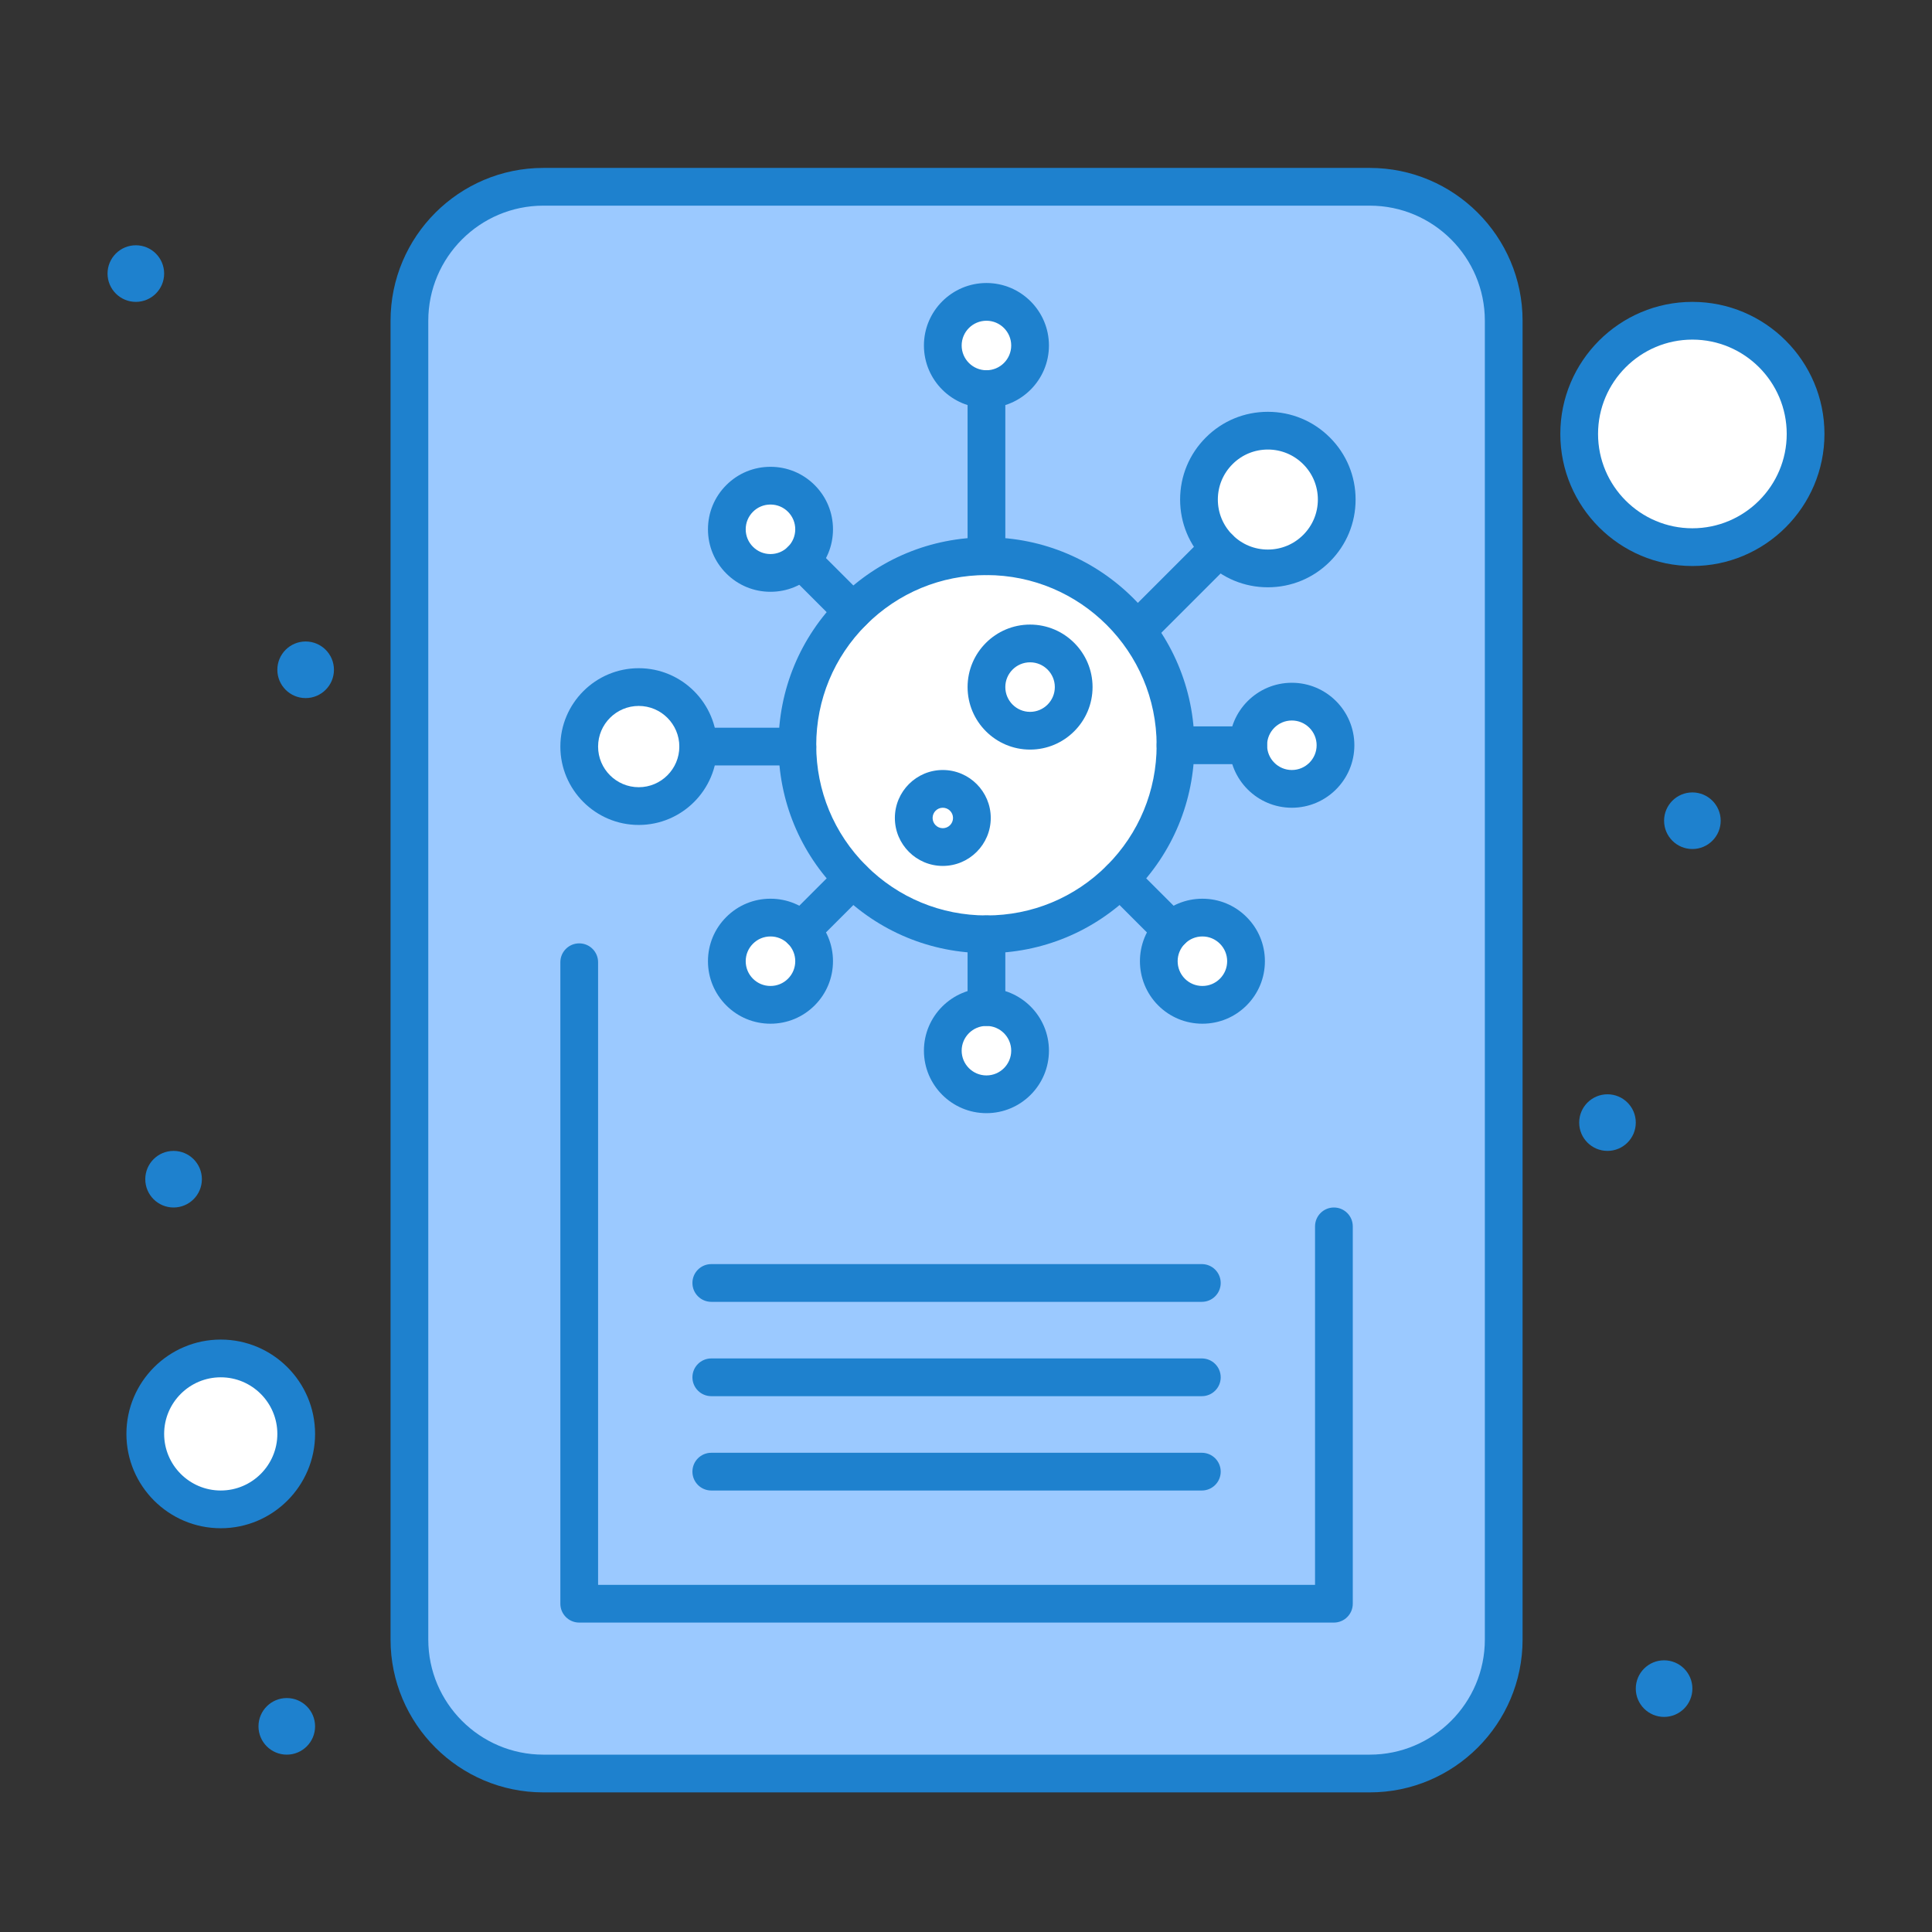 <?xml version="1.0" ?><svg style="enable-background:new 0 0 512 512;" version="1.1" viewBox="0 0 512 512" xml:space="preserve" xmlns="http://www.w3.org/2000/svg" xmlns:xlink="http://www.w3.org/1999/xlink"><rect x="0" y="0" width="512" height="512" fill="#333333" stroke="none"/><g id="_x34_0_x2C__news_x2C__report_x2C__virus"><g id="XMLID_8588_"><path d="M398.5,85v349.5c0,19.61-15.89,35.5-35.5,35.5H144c-19.61,0-35.5-15.89-35.5-35.5    V85c0-19.61,15.89-35.5,35.5-35.5h219C382.61,49.5,398.5,65.39,398.5,85z" id="XMLID_8804_" style="fill:#9BC9FF;"/><path d="M261.42,147.4c27.67,0,50.1,22.43,50.1,50.1c0,27.668-22.419,50.1-50.1,50.1    c-27.662,0-50.11-22.419-50.11-50.1C211.31,169.836,233.74,147.4,261.42,147.4z" id="XMLID_8798_" style="fill:#FFFFFF;"/><circle cx="448.5" cy="115" id="XMLID_2188_" r="30" style="fill:#FFFFFF;"/><path d="M58.5,360c11.05,0,20,8.95,20,20s-8.95,20-20,20s-20-8.95-20-20    S47.45,360,58.5,360z" id="XMLID_2187_" style="fill:#FFFFFF;"/><path d="M212.36,132.09c4.52,4.52,4.52,11.84,0,16.35c-4.51,4.52-11.84,4.52-16.35,0    c-4.52-4.51-4.52-11.83,0-16.35C200.52,127.58,207.85,127.58,212.36,132.09z" id="XMLID_2186_" style="fill:#FFFFFF;"/><path d="M272.98,170.52c6.39,0,11.56,5.18,11.56,11.56c0,6.39-5.17,11.57-11.56,11.57    c-6.39,0-11.56-5.18-11.56-11.57C261.42,175.7,266.59,170.52,272.98,170.52z" id="XMLID_2185_" style="fill:#FFFFFF;"/><path d="M249.85,209.06c4.26,0,7.71,3.45,7.71,7.71c0,4.26-3.45,7.71-7.71,7.71    c-4.25,0-7.7-3.45-7.7-7.71C242.15,212.51,245.6,209.06,249.85,209.06z" id="XMLID_2184_" style="fill:#FFFFFF;"/><path d="M169.27,182.08c8.71,0,15.76,7.06,15.76,15.77c0,8.71-7.05,15.77-15.76,15.77    c-8.71,0-15.77-7.06-15.77-15.77C153.5,189.14,160.56,182.08,169.27,182.08z" id="XMLID_2183_" style="fill:#FFFFFF;"/><path d="M261.42,80c6.38,0,11.56,5.18,11.56,11.56c0,6.39-5.18,11.56-11.56,11.56    c-6.39,0-11.57-5.17-11.57-11.56C249.85,85.18,255.03,80,261.42,80z" id="XMLID_2182_" style="fill:#FFFFFF;"/><path d="M342.35,185.94c6.39,0,11.57,5.17,11.57,11.56s-5.18,11.56-11.57,11.56    c-6.38,0-11.56-5.17-11.56-11.56S335.97,185.94,342.35,185.94z" id="XMLID_2181_" style="fill:#FFFFFF;"/><path d="M326.82,246.56c4.52,4.51,4.52,11.829,0,16.35c-4.51,4.51-11.83,4.51-16.35,0    c-4.51-4.521-4.51-11.84,0-16.35C314.99,242.04,322.31,242.04,326.82,246.56z" id="XMLID_2180_" style="fill:#FFFFFF;"/><path d="M348.9,119.48c7.13,7.13,7.13,18.68,0,25.81c-7.13,7.13-18.69,7.13-25.81,0    c-7.13-7.13-7.13-18.68,0-25.81C330.21,112.35,341.77,112.35,348.9,119.48z" id="XMLID_2179_" style="fill:#FFFFFF;"/><path d="M261.42,266.88c6.38,0,11.56,5.17,11.56,11.56c0,6.38-5.18,11.56-11.56,11.56    c-6.39,0-11.57-5.18-11.57-11.56C249.85,272.05,255.03,266.88,261.42,266.88z" id="XMLID_2178_" style="fill:#FFFFFF;"/><path d="M212.36,246.56c4.52,4.51,4.52,11.829,0,16.35c-4.51,4.51-11.84,4.51-16.35,0    c-4.52-4.521-4.52-11.84,0-16.35C200.52,242.04,207.85,242.04,212.36,246.56z" id="XMLID_2177_" style="fill:#FFFFFF;"/><circle cx="448.5" cy="217.5" id="XMLID_2176_" r="7.5" style="fill:#1E81CE;"/><circle cx="441" cy="447.5" id="XMLID_2175_" r="7.5" style="fill:#1E81CE;"/><circle cx="426" cy="297.5" id="XMLID_2174_" r="7.5" style="fill:#1E81CE;"/><circle cx="81" cy="177.5" id="XMLID_2173_" r="7.5" style="fill:#1E81CE;"/><circle cx="76" cy="457.5" id="XMLID_2172_" r="7.5" style="fill:#1E81CE;"/><circle cx="46" cy="312.5" id="XMLID_2171_" r="7.5" style="fill:#1E81CE;"/><circle cx="36" cy="72.5" id="XMLID_2170_" r="7.5" style="fill:#1E81CE;"/><path d="M363,475H144c-22.332,0-40.5-18.168-40.5-40.5V85c0-22.332,18.168-40.5,40.5-40.5    h219c22.332,0,40.5,18.168,40.5,40.5v349.5C403.5,456.832,385.332,475,363,475z M144,54.5c-16.818,0-30.5,13.682-30.5,30.5v349.5    c0,16.817,13.682,30.5,30.5,30.5h219c16.818,0,30.5-13.683,30.5-30.5V85c0-16.818-13.682-30.5-30.5-30.5H144z" id="XMLID_8733_" style="fill:#1E81CE;"/><path d="M353.5,430h-200c-2.761,0-5-2.238-5-5V255c0-2.761,2.239-5,5-5s5,2.239,5,5v165    h190v-95c0-2.762,2.239-5,5-5s5,2.238,5,5v100C358.5,427.762,356.261,430,353.5,430z" id="XMLID_2167_" style="fill:#1E81CE;"/><path d="M318.5,395h-130c-2.761,0-5-2.238-5-5s2.239-5,5-5h130c2.761,0,5,2.238,5,5    S321.261,395,318.5,395z" id="XMLID_2166_" style="fill:#1E81CE;"/><path d="M318.5,370h-130c-2.761,0-5-2.238-5-5s2.239-5,5-5h130c2.761,0,5,2.238,5,5    S321.261,370,318.5,370z" id="XMLID_2165_" style="fill:#1E81CE;"/><path d="M318.5,345h-130c-2.761,0-5-2.238-5-5s2.239-5,5-5h130c2.761,0,5,2.238,5,5    S321.261,345,318.5,345z" id="XMLID_2164_" style="fill:#1E81CE;"/><path d="M261.42,252.6c-14.711,0-28.549-5.729-38.963-16.132    c-10.413-10.413-16.146-24.252-16.146-38.968s5.733-28.555,16.145-38.966c10.416-10.405,24.254-16.134,38.965-16.134    c30.382,0,55.1,24.718,55.1,55.1c0,14.711-5.729,28.549-16.132,38.964C289.969,246.871,276.131,252.6,261.42,252.6z M261.42,152.4    c-12.042,0-23.37,4.69-31.896,13.208c-8.52,8.52-13.214,19.847-13.214,31.893s4.693,23.373,13.216,31.895    c8.524,8.515,19.852,13.206,31.894,13.206c12.043,0,23.37-4.69,31.897-13.208c8.513-8.522,13.204-19.85,13.204-31.893    C306.52,172.632,286.288,152.4,261.42,152.4z" id="XMLID_8713_" style="fill:#1E81CE;"/><path d="M261.42,108.12c-9.137,0-16.57-7.429-16.57-16.56    c0-9.131,7.433-16.56,16.57-16.56c9.131,0,16.56,7.429,16.56,16.56C277.98,100.691,270.551,108.12,261.42,108.12z M261.42,85    c-3.622,0-6.57,2.943-6.57,6.56c0,3.617,2.947,6.56,6.57,6.56c3.617,0,6.56-2.943,6.56-6.56C267.98,87.943,265.037,85,261.42,85z" id="XMLID_8705_" style="fill:#1E81CE;"/><path d="M261.42,295c-9.137,0-16.57-7.429-16.57-16.56c0-9.132,7.433-16.56,16.57-16.56    c9.131,0,16.56,7.429,16.56,16.56C277.98,287.571,270.551,295,261.42,295z M261.42,271.88c-3.622,0-6.57,2.943-6.57,6.56    s2.947,6.56,6.57,6.56c3.617,0,6.56-2.942,6.56-6.56S265.037,271.88,261.42,271.88z" id="XMLID_8697_" style="fill:#1E81CE;"/><path d="M261.42,271.88c-2.761,0-5-2.238-5-5V247.6c0-2.761,2.239-5,5-5    c2.761,0,5,2.239,5,5v19.28C266.42,269.642,264.181,271.88,261.42,271.88z" id="XMLID_2157_" style="fill:#1E81CE;"/><path d="M261.42,152.4c-2.761,0-5-2.239-5-5v-44.28c0-2.761,2.239-5,5-5    c2.761,0,5,2.239,5,5v44.28C266.42,150.161,264.181,152.4,261.42,152.4z" id="XMLID_2156_" style="fill:#1E81CE;"/><path d="M335.991,155.638c-6.213,0-12.051-2.42-16.439-6.814    c-4.39-4.391-6.81-10.229-6.81-16.438c0-6.209,2.419-12.048,6.812-16.44c4.386-4.392,10.224-6.812,16.437-6.812    c6.211,0,12.052,2.42,16.444,6.812c4.393,4.393,6.812,10.231,6.812,16.44c0,6.209-2.419,12.048-6.812,16.441    C348.043,153.218,342.203,155.638,335.991,155.638z M335.991,119.132c-3.539,0-6.864,1.378-9.363,3.881    c-2.506,2.506-3.886,5.834-3.886,9.372c0,3.538,1.379,6.866,3.883,9.37c2.502,2.505,5.827,3.883,9.366,3.883    c3.54,0,6.869-1.379,9.373-3.883c2.504-2.504,3.883-5.831,3.883-9.37c0-3.538-1.379-6.865-3.883-9.369    C342.86,120.512,339.532,119.132,335.991,119.132z" id="XMLID_8683_" style="fill:#1E81CE;"/><path d="M204.185,271.292c-4.426,0-8.585-1.721-11.711-4.846    c-3.131-3.132-4.854-7.292-4.854-11.715c0-4.425,1.725-8.585,4.858-11.711c3.119-3.125,7.279-4.851,11.707-4.851    c4.428,0,8.588,1.726,11.714,4.858c3.123,3.116,4.848,7.271,4.851,11.693c0.002,4.427-1.722,8.591-4.855,11.724    C212.77,269.571,208.611,271.292,204.185,271.292z M204.185,248.17c-1.753,0-3.4,0.683-4.636,1.922    c-1.247,1.244-1.929,2.889-1.929,4.639c0,1.753,0.684,3.402,1.926,4.644c1.236,1.236,2.884,1.917,4.639,1.917    c1.755,0,3.402-0.681,4.639-1.917c1.243-1.243,1.927-2.894,1.926-4.648c-0.001-1.749-0.684-3.392-1.922-4.628    C207.584,248.852,205.938,248.17,204.185,248.17z" id="XMLID_8675_" style="fill:#1E81CE;"/><path d="M212.36,251.56c-1.28,0-2.559-0.488-3.536-1.464    c-1.953-1.953-1.953-5.119,0-7.071l13.63-13.63c1.954-1.952,5.119-1.951,7.071,0c1.953,1.953,1.953,5.119,0,7.071l-13.63,13.63    C214.919,251.072,213.639,251.56,212.36,251.56z" id="XMLID_2151_" style="fill:#1E81CE;"/><path d="M301.58,171.8c-1.28,0-2.559-0.488-3.536-1.464c-1.953-1.953-1.953-5.119,0-7.071    l21.51-21.51c1.953-1.952,5.118-1.952,7.071,0c1.953,1.953,1.953,5.119,0,7.071l-21.51,21.51    C304.139,171.311,302.86,171.8,301.58,171.8z" id="XMLID_2150_" style="fill:#1E81CE;"/><path d="M342.35,214.06c-9.131,0-16.56-7.429-16.56-16.56s7.429-16.56,16.56-16.56    c9.137,0,16.57,7.429,16.57,16.56S351.487,214.06,342.35,214.06z M342.35,190.94c-3.617,0-6.56,2.943-6.56,6.56    s2.943,6.56,6.56,6.56c3.623,0,6.57-2.943,6.57-6.56S345.973,190.94,342.35,190.94z" id="XMLID_8661_" style="fill:#1E81CE;"/><path d="M169.27,218.62c-11.453,0-20.77-9.317-20.77-20.77    c0-11.453,9.317-20.77,20.77-20.77c11.447,0,20.76,9.317,20.76,20.77C190.03,209.303,180.717,218.62,169.27,218.62z     M169.27,187.08c-5.939,0-10.77,4.832-10.77,10.77c0,5.939,4.831,10.77,10.77,10.77c5.933,0,10.76-4.831,10.76-10.77    C180.03,191.912,175.203,187.08,169.27,187.08z" id="XMLID_8653_" style="fill:#1E81CE;"/><path d="M211.31,202.85h-26.28c-2.761,0-5-2.239-5-5s2.239-5,5-5h26.28    c2.761,0,5,2.239,5,5S214.071,202.85,211.31,202.85z" id="XMLID_2145_" style="fill:#1E81CE;"/><path d="M330.79,202.5h-19.27c-2.761,0-5-2.239-5-5s2.239-5,5-5h19.27    c2.761,0,5,2.239,5,5S333.551,202.5,330.79,202.5z" id="XMLID_2144_" style="fill:#1E81CE;"/><path d="M204.185,156.83c-4.428,0-8.588-1.726-11.715-4.858    c-3.122-3.116-4.848-7.271-4.85-11.693c-0.002-4.427,1.721-8.591,4.854-11.724c3.126-3.126,7.285-4.847,11.711-4.847    c4.426,0,8.585,1.721,11.71,4.847c3.133,3.133,4.857,7.297,4.855,11.724c-0.002,4.422-1.728,8.578-4.858,11.701    C212.773,155.105,208.613,156.83,204.185,156.83z M204.185,133.708c-1.755,0-3.403,0.681-4.64,1.918    c-1.242,1.243-1.926,2.893-1.925,4.647c0.001,1.749,0.683,3.392,1.921,4.628c1.244,1.247,2.891,1.93,4.644,1.93    c1.753,0,3.399-0.683,4.635-1.922c1.246-1.243,1.929-2.887,1.93-4.636c0.001-1.754-0.683-3.404-1.926-4.647    C207.587,134.389,205.94,133.708,204.185,133.708z" id="XMLID_8639_" style="fill:#1E81CE;"/><path d="M318.649,271.292c-4.421,0-8.58-1.72-11.71-4.843    c-6.456-6.471-6.454-16.975-0.003-23.425c3.13-3.13,7.29-4.854,11.714-4.854c4.426,0,8.585,1.726,11.711,4.858    c3.122,3.116,4.848,7.271,4.851,11.693c0.002,4.427-1.722,8.591-4.854,11.724C327.23,269.571,323.072,271.292,318.649,271.292z     M318.649,248.17c-1.752,0-3.401,0.684-4.643,1.926c-2.556,2.555-2.554,6.719,0.004,9.283c1.234,1.232,2.884,1.913,4.639,1.913    c1.753,0,3.398-0.681,4.635-1.917c1.243-1.243,1.927-2.894,1.926-4.648c-0.001-1.749-0.684-3.392-1.922-4.628    C322.044,248.852,320.399,248.17,318.649,248.17z" id="XMLID_8631_" style="fill:#1E81CE;"/><path d="M310.47,251.56c-1.28,0-2.561-0.489-3.537-1.466l-13.62-13.63    c-1.952-1.953-1.951-5.119,0.002-7.071c1.953-1.953,5.119-1.951,7.071,0.002l13.62,13.63c1.952,1.953,1.951,5.119-0.002,7.071    C313.028,251.072,311.749,251.56,310.47,251.56z" id="XMLID_2139_" style="fill:#1E81CE;"/><path d="M225.99,167.07c-1.28,0-2.559-0.488-3.536-1.464l-13.63-13.63    c-1.953-1.953-1.953-5.119,0-7.071c1.953-1.952,5.118-1.952,7.071,0l13.63,13.63c1.953,1.953,1.953,5.119,0,7.071    C228.549,166.581,227.27,167.07,225.99,167.07z" id="XMLID_2138_" style="fill:#1E81CE;"/><path d="M272.98,198.65c-9.131,0-16.56-7.433-16.56-16.57    c0-9.131,7.429-16.56,16.56-16.56c9.131,0,16.56,7.429,16.56,16.56C289.54,191.217,282.111,198.65,272.98,198.65z M272.98,175.52    c-3.617,0-6.56,2.943-6.56,6.56c0,3.623,2.943,6.57,6.56,6.57c3.617,0,6.56-2.947,6.56-6.57    C279.54,178.463,276.597,175.52,272.98,175.52z" id="XMLID_8617_" style="fill:#1E81CE;"/><path d="M249.85,229.48c-7.003,0-12.7-5.702-12.7-12.71s5.697-12.71,12.7-12.71    c7.008,0,12.71,5.702,12.71,12.71S256.858,229.48,249.85,229.48z M249.85,214.06c-1.489,0-2.7,1.216-2.7,2.71    c0,1.494,1.211,2.71,2.7,2.71c1.494,0,2.71-1.216,2.71-2.71C252.56,215.276,251.344,214.06,249.85,214.06z" id="XMLID_8609_" style="fill:#1E81CE;"/><path d="M448.5,150c-19.299,0-35-15.701-35-35s15.701-35,35-35s35,15.701,35,35    S467.799,150,448.5,150z M448.5,90c-13.785,0-25,11.215-25,25s11.215,25,25,25s25-11.215,25-25S462.285,90,448.5,90z" id="XMLID_8601_" style="fill:#1E81CE;"/><path d="M58.5,405c-13.785,0-25-11.215-25-25s11.215-25,25-25s25,11.215,25,25    S72.285,405,58.5,405z M58.5,365c-8.271,0-15,6.728-15,15s6.729,15,15,15s15-6.728,15-15S66.771,365,58.5,365z" id="XMLID_8590_" style="fill:#1E81CE;"/></g></g><g id="Layer_1"/></svg>